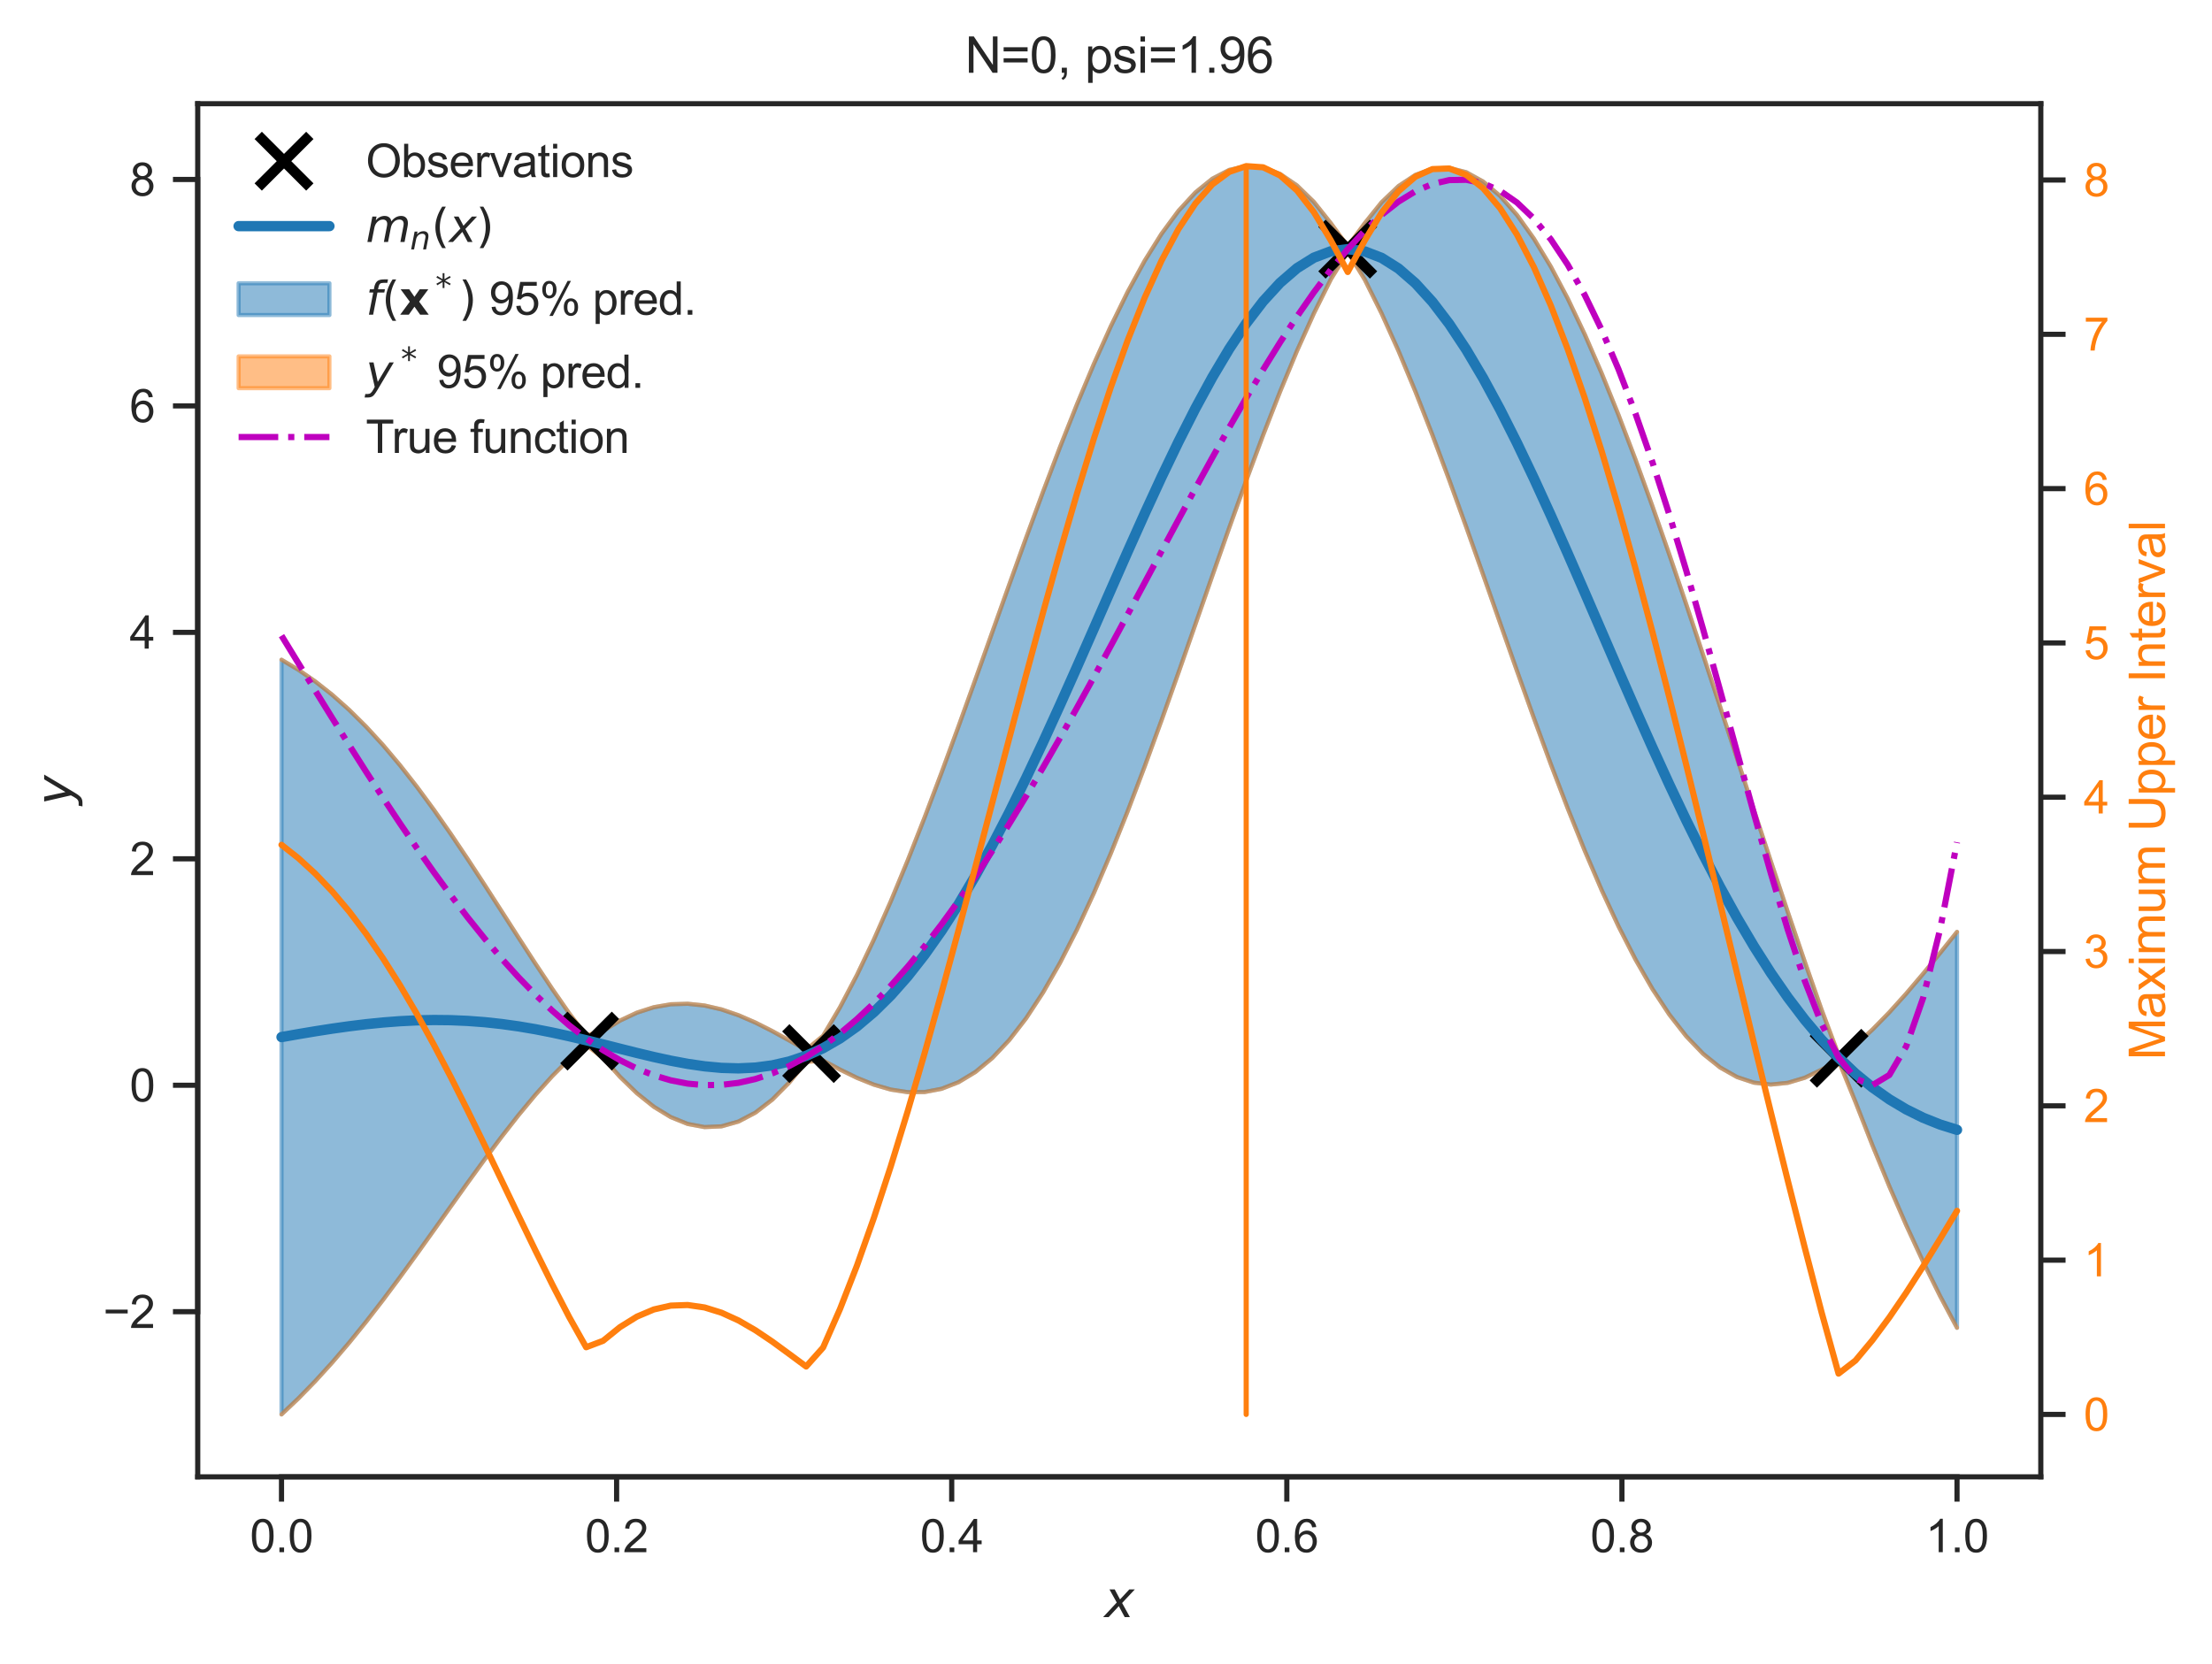 <?xml version="1.0" encoding="utf-8" standalone="no"?>
<!DOCTYPE svg PUBLIC "-//W3C//DTD SVG 1.1//EN"
  "http://www.w3.org/Graphics/SVG/1.1/DTD/svg11.dtd">
<svg xmlns:xlink="http://www.w3.org/1999/xlink" width="428.606pt" height="322.539pt" viewBox="0 0 428.606 322.539" xmlns="http://www.w3.org/2000/svg" version="1.1">
 <defs>
  <style type="text/css">*{stroke-linejoin: round; stroke-linecap: butt}</style>
 </defs>
 <g id="figure_1">
  <g id="patch_1">
   <path d="M 0 322.539 
L 428.606 322.539 
L 428.606 0 
L 0 0 
z
" style="fill: #ffffff"/>
  </g>
  <g id="axes_1">
   <g id="patch_2">
    <path d="M 38.313 286.212 
L 395.433 286.212 
L 395.433 20.1 
L 38.313 20.1 
z
" style="fill: #ffffff"/>
   </g>
   <g id="matplotlib.axis_1">
    <g id="xtick_1">
     <g id="line2d_1">
      <defs>
       <path id="ma50cc42919" d="M 0 0 
L 0 4.8 
" style="stroke: #262626"/>
      </defs>
      <g>
       <use xlink:href="#ma50cc42919" x="54.546" y="286.212" style="fill: #262626; stroke: #262626"/>
      </g>
     </g>
     <g id="text_1">
      <!-- 0.0 -->
      <g style="fill: #262626" transform="translate(48.43 300.811) scale(0.088 -0.088)">
       <defs>
        <path id="ArialMT-30" d="M 266 2259 
Q 266 3072 433 3567 
Q 600 4063 929 4331 
Q 1259 4600 1759 4600 
Q 2128 4600 2406 4451 
Q 2684 4303 2865 4023 
Q 3047 3744 3150 3342 
Q 3253 2941 3253 2259 
Q 3253 1453 3087 958 
Q 2922 463 2592 192 
Q 2263 -78 1759 -78 
Q 1097 -78 719 397 
Q 266 969 266 2259 
z
M 844 2259 
Q 844 1131 1108 757 
Q 1372 384 1759 384 
Q 2147 384 2411 759 
Q 2675 1134 2675 2259 
Q 2675 3391 2411 3762 
Q 2147 4134 1753 4134 
Q 1366 4134 1134 3806 
Q 844 3388 844 2259 
z
" transform="scale(0.016)"/>
        <path id="ArialMT-2e" d="M 581 0 
L 581 641 
L 1222 641 
L 1222 0 
L 581 0 
z
" transform="scale(0.016)"/>
       </defs>
       <use xlink:href="#ArialMT-30"/>
       <use xlink:href="#ArialMT-2e" x="55.615"/>
       <use xlink:href="#ArialMT-30" x="83.398"/>
      </g>
     </g>
    </g>
    <g id="xtick_2">
     <g id="line2d_2">
      <g>
       <use xlink:href="#ma50cc42919" x="119.477" y="286.212" style="fill: #262626; stroke: #262626"/>
      </g>
     </g>
     <g id="text_2">
      <!-- 0.2 -->
      <g style="fill: #262626" transform="translate(113.361 300.811) scale(0.088 -0.088)">
       <defs>
        <path id="ArialMT-32" d="M 3222 541 
L 3222 0 
L 194 0 
Q 188 203 259 391 
Q 375 700 629 1000 
Q 884 1300 1366 1694 
Q 2113 2306 2375 2664 
Q 2638 3022 2638 3341 
Q 2638 3675 2398 3904 
Q 2159 4134 1775 4134 
Q 1369 4134 1125 3890 
Q 881 3647 878 3216 
L 300 3275 
Q 359 3922 746 4261 
Q 1134 4600 1788 4600 
Q 2447 4600 2831 4234 
Q 3216 3869 3216 3328 
Q 3216 3053 3103 2787 
Q 2991 2522 2730 2228 
Q 2469 1934 1863 1422 
Q 1356 997 1212 845 
Q 1069 694 975 541 
L 3222 541 
z
" transform="scale(0.016)"/>
       </defs>
       <use xlink:href="#ArialMT-30"/>
       <use xlink:href="#ArialMT-2e" x="55.615"/>
       <use xlink:href="#ArialMT-32" x="83.398"/>
      </g>
     </g>
    </g>
    <g id="xtick_3">
     <g id="line2d_3">
      <g>
       <use xlink:href="#ma50cc42919" x="184.407" y="286.212" style="fill: #262626; stroke: #262626"/>
      </g>
     </g>
     <g id="text_3">
      <!-- 0.4 -->
      <g style="fill: #262626" transform="translate(178.291 300.811) scale(0.088 -0.088)">
       <defs>
        <path id="ArialMT-34" d="M 2069 0 
L 2069 1097 
L 81 1097 
L 81 1613 
L 2172 4581 
L 2631 4581 
L 2631 1613 
L 3250 1613 
L 3250 1097 
L 2631 1097 
L 2631 0 
L 2069 0 
z
M 2069 1613 
L 2069 3678 
L 634 1613 
L 2069 1613 
z
" transform="scale(0.016)"/>
       </defs>
       <use xlink:href="#ArialMT-30"/>
       <use xlink:href="#ArialMT-2e" x="55.615"/>
       <use xlink:href="#ArialMT-34" x="83.398"/>
      </g>
     </g>
    </g>
    <g id="xtick_4">
     <g id="line2d_4">
      <g>
       <use xlink:href="#ma50cc42919" x="249.338" y="286.212" style="fill: #262626; stroke: #262626"/>
      </g>
     </g>
     <g id="text_4">
      <!-- 0.6 -->
      <g style="fill: #262626" transform="translate(243.222 300.811) scale(0.088 -0.088)">
       <defs>
        <path id="ArialMT-36" d="M 3184 3459 
L 2625 3416 
Q 2550 3747 2413 3897 
Q 2184 4138 1850 4138 
Q 1581 4138 1378 3988 
Q 1113 3794 959 3422 
Q 806 3050 800 2363 
Q 1003 2672 1297 2822 
Q 1591 2972 1913 2972 
Q 2475 2972 2870 2558 
Q 3266 2144 3266 1488 
Q 3266 1056 3080 686 
Q 2894 316 2569 119 
Q 2244 -78 1831 -78 
Q 1128 -78 684 439 
Q 241 956 241 2144 
Q 241 3472 731 4075 
Q 1159 4600 1884 4600 
Q 2425 4600 2770 4297 
Q 3116 3994 3184 3459 
z
M 888 1484 
Q 888 1194 1011 928 
Q 1134 663 1356 523 
Q 1578 384 1822 384 
Q 2178 384 2434 671 
Q 2691 959 2691 1453 
Q 2691 1928 2437 2201 
Q 2184 2475 1800 2475 
Q 1419 2475 1153 2201 
Q 888 1928 888 1484 
z
" transform="scale(0.016)"/>
       </defs>
       <use xlink:href="#ArialMT-30"/>
       <use xlink:href="#ArialMT-2e" x="55.615"/>
       <use xlink:href="#ArialMT-36" x="83.398"/>
      </g>
     </g>
    </g>
    <g id="xtick_5">
     <g id="line2d_5">
      <g>
       <use xlink:href="#ma50cc42919" x="314.269" y="286.212" style="fill: #262626; stroke: #262626"/>
      </g>
     </g>
     <g id="text_5">
      <!-- 0.8 -->
      <g style="fill: #262626" transform="translate(308.153 300.811) scale(0.088 -0.088)">
       <defs>
        <path id="ArialMT-38" d="M 1131 2484 
Q 781 2613 612 2850 
Q 444 3088 444 3419 
Q 444 3919 803 4259 
Q 1163 4600 1759 4600 
Q 2359 4600 2725 4251 
Q 3091 3903 3091 3403 
Q 3091 3084 2923 2848 
Q 2756 2613 2416 2484 
Q 2838 2347 3058 2040 
Q 3278 1734 3278 1309 
Q 3278 722 2862 322 
Q 2447 -78 1769 -78 
Q 1091 -78 675 323 
Q 259 725 259 1325 
Q 259 1772 486 2073 
Q 713 2375 1131 2484 
z
M 1019 3438 
Q 1019 3113 1228 2906 
Q 1438 2700 1772 2700 
Q 2097 2700 2305 2904 
Q 2513 3109 2513 3406 
Q 2513 3716 2298 3927 
Q 2084 4138 1766 4138 
Q 1444 4138 1231 3931 
Q 1019 3725 1019 3438 
z
M 838 1322 
Q 838 1081 952 856 
Q 1066 631 1291 507 
Q 1516 384 1775 384 
Q 2178 384 2440 643 
Q 2703 903 2703 1303 
Q 2703 1709 2433 1975 
Q 2163 2241 1756 2241 
Q 1359 2241 1098 1978 
Q 838 1716 838 1322 
z
" transform="scale(0.016)"/>
       </defs>
       <use xlink:href="#ArialMT-30"/>
       <use xlink:href="#ArialMT-2e" x="55.615"/>
       <use xlink:href="#ArialMT-38" x="83.398"/>
      </g>
     </g>
    </g>
    <g id="xtick_6">
     <g id="line2d_6">
      <g>
       <use xlink:href="#ma50cc42919" x="379.2" y="286.212" style="fill: #262626; stroke: #262626"/>
      </g>
     </g>
     <g id="text_6">
      <!-- 1.0 -->
      <g style="fill: #262626" transform="translate(373.084 300.811) scale(0.088 -0.088)">
       <defs>
        <path id="ArialMT-31" d="M 2384 0 
L 1822 0 
L 1822 3584 
Q 1619 3391 1289 3197 
Q 959 3003 697 2906 
L 697 3450 
Q 1169 3672 1522 3987 
Q 1875 4303 2022 4600 
L 2384 4600 
L 2384 0 
z
" transform="scale(0.016)"/>
       </defs>
       <use xlink:href="#ArialMT-31"/>
       <use xlink:href="#ArialMT-2e" x="55.615"/>
       <use xlink:href="#ArialMT-30" x="83.398"/>
      </g>
     </g>
    </g>
    <g id="text_7">
     <!-- $x$ -->
     <g style="fill: #262626" transform="translate(213.993 313.431) scale(0.096 -0.096)">
      <defs>
       <path id="DejaVuSans-Oblique-78" d="M 3841 3500 
L 2234 1784 
L 3219 0 
L 2559 0 
L 1819 1388 
L 531 0 
L -166 0 
L 1556 1844 
L 641 3500 
L 1300 3500 
L 1972 2234 
L 3144 3500 
L 3841 3500 
z
" transform="scale(0.016)"/>
      </defs>
      <use xlink:href="#DejaVuSans-Oblique-78" transform="translate(0 0.312)"/>
     </g>
    </g>
   </g>
   <g id="matplotlib.axis_2">
    <g id="ytick_1">
     <g id="line2d_7">
      <defs>
       <path id="mbbfdb22095" d="M 0 0 
L -4.8 0 
" style="stroke: #262626"/>
      </defs>
      <g>
       <use xlink:href="#mbbfdb22095" x="38.313" y="254.206" style="fill: #262626; stroke: #262626"/>
      </g>
     </g>
     <g id="text_8">
      <!-- −2 -->
      <g style="fill: #262626" transform="translate(19.98 257.355) scale(0.088 -0.088)">
       <defs>
        <path id="ArialMT-2212" d="M 3381 1997 
L 356 1997 
L 356 2522 
L 3381 2522 
L 3381 1997 
z
" transform="scale(0.016)"/>
       </defs>
       <use xlink:href="#ArialMT-2212"/>
       <use xlink:href="#ArialMT-32" x="58.398"/>
      </g>
     </g>
    </g>
    <g id="ytick_2">
     <g id="line2d_8">
      <g>
       <use xlink:href="#mbbfdb22095" x="38.313" y="210.321" style="fill: #262626; stroke: #262626"/>
      </g>
     </g>
     <g id="text_9">
      <!-- 0 -->
      <g style="fill: #262626" transform="translate(25.119 213.47) scale(0.088 -0.088)">
       <use xlink:href="#ArialMT-30"/>
      </g>
     </g>
    </g>
    <g id="ytick_3">
     <g id="line2d_9">
      <g>
       <use xlink:href="#mbbfdb22095" x="38.313" y="166.436" style="fill: #262626; stroke: #262626"/>
      </g>
     </g>
     <g id="text_10">
      <!-- 2 -->
      <g style="fill: #262626" transform="translate(25.119 169.585) scale(0.088 -0.088)">
       <use xlink:href="#ArialMT-32"/>
      </g>
     </g>
    </g>
    <g id="ytick_4">
     <g id="line2d_10">
      <g>
       <use xlink:href="#mbbfdb22095" x="38.313" y="122.551" style="fill: #262626; stroke: #262626"/>
      </g>
     </g>
     <g id="text_11">
      <!-- 4 -->
      <g style="fill: #262626" transform="translate(25.119 125.701) scale(0.088 -0.088)">
       <use xlink:href="#ArialMT-34"/>
      </g>
     </g>
    </g>
    <g id="ytick_5">
     <g id="line2d_11">
      <g>
       <use xlink:href="#mbbfdb22095" x="38.313" y="78.666" style="fill: #262626; stroke: #262626"/>
      </g>
     </g>
     <g id="text_12">
      <!-- 6 -->
      <g style="fill: #262626" transform="translate(25.119 81.816) scale(0.088 -0.088)">
       <use xlink:href="#ArialMT-36"/>
      </g>
     </g>
    </g>
    <g id="ytick_6">
     <g id="line2d_12">
      <g>
       <use xlink:href="#mbbfdb22095" x="38.313" y="34.782" style="fill: #262626; stroke: #262626"/>
      </g>
     </g>
     <g id="text_13">
      <!-- 8 -->
      <g style="fill: #262626" transform="translate(25.119 37.931) scale(0.088 -0.088)">
       <use xlink:href="#ArialMT-38"/>
      </g>
     </g>
    </g>
    <g id="text_14">
     <!-- $y$ -->
     <g style="fill: #262626" transform="translate(13.963 156.036) rotate(-90) scale(0.096 -0.096)">
      <defs>
       <path id="DejaVuSans-Oblique-79" d="M 1588 -325 
Q 1188 -997 936 -1164 
Q 684 -1331 294 -1331 
L -159 -1331 
L -63 -850 
L 269 -850 
Q 509 -850 678 -719 
Q 847 -588 1056 -206 
L 1234 128 
L 459 3500 
L 1069 3500 
L 1650 819 
L 3256 3500 
L 3859 3500 
L 1588 -325 
z
" transform="scale(0.016)"/>
      </defs>
      <use xlink:href="#DejaVuSans-Oblique-79" transform="translate(0 0.312)"/>
     </g>
    </g>
   </g>
   <g id="PolyCollection_1">
    <defs>
     <path id="m75653989cf" d="M 54.546 -194.681 
L 54.546 -48.425 
L 57.825 -51.533 
L 61.104 -54.894 
L 64.384 -58.501 
L 67.663 -62.339 
L 70.942 -66.389 
L 74.222 -70.626 
L 77.501 -75.018 
L 80.78 -79.529 
L 84.06 -84.115 
L 87.339 -88.73 
L 90.618 -93.322 
L 93.898 -97.837 
L 97.177 -102.218 
L 100.456 -106.409 
L 103.736 -110.355 
L 107.015 -114 
L 110.294 -117.291 
L 113.574 -120.097 
L 116.853 -117.52 
L 120.132 -113.856 
L 123.412 -110.673 
L 126.691 -108.049 
L 129.97 -106.046 
L 133.25 -104.718 
L 136.529 -104.11 
L 139.808 -104.257 
L 143.088 -105.185 
L 146.367 -106.91 
L 149.646 -109.435 
L 152.926 -112.75 
L 156.205 -116.789 
L 159.484 -117.03 
L 162.764 -115.259 
L 166.043 -113.659 
L 169.322 -112.336 
L 172.602 -111.381 
L 175.881 -110.878 
L 179.16 -110.904 
L 182.44 -111.526 
L 185.719 -112.804 
L 188.998 -114.784 
L 192.278 -117.5 
L 195.557 -120.973 
L 198.837 -125.212 
L 202.116 -130.208 
L 205.395 -135.941 
L 208.675 -142.376 
L 211.954 -149.464 
L 215.233 -157.145 
L 218.513 -165.345 
L 221.792 -173.982 
L 225.071 -182.964 
L 228.351 -192.19 
L 231.63 -201.557 
L 234.909 -210.954 
L 238.189 -220.27 
L 241.468 -229.393 
L 244.747 -238.214 
L 248.027 -246.625 
L 251.306 -254.523 
L 254.585 -261.813 
L 257.865 -268.404 
L 261.144 -273.809 
L 264.423 -268.39 
L 267.703 -261.798 
L 270.982 -254.519 
L 274.261 -246.644 
L 277.541 -238.267 
L 280.82 -229.49 
L 284.099 -220.418 
L 287.379 -211.159 
L 290.658 -201.824 
L 293.937 -192.521 
L 297.217 -183.357 
L 300.496 -174.435 
L 303.775 -165.853 
L 307.055 -157.701 
L 310.334 -150.062 
L 313.613 -143.008 
L 316.893 -136.601 
L 320.172 -130.894 
L 323.451 -125.925 
L 326.731 -121.722 
L 330.01 -118.302 
L 333.289 -115.668 
L 336.569 -113.812 
L 339.848 -112.717 
L 343.127 -112.354 
L 346.407 -112.686 
L 349.686 -113.666 
L 352.965 -115.239 
L 356.245 -117.079 
L 359.524 -108.971 
L 362.803 -100.602 
L 366.083 -92.631 
L 369.362 -85.086 
L 372.641 -77.992 
L 375.921 -71.363 
L 379.2 -65.211 
L 379.2 -141.94 
L 379.2 -141.94 
L 375.921 -137.844 
L 372.641 -133.84 
L 369.362 -129.987 
L 366.083 -126.349 
L 362.803 -122.994 
L 359.524 -119.991 
L 356.245 -118.032 
L 352.965 -126.833 
L 349.686 -136.197 
L 346.407 -145.81 
L 343.127 -155.615 
L 339.848 -165.557 
L 336.569 -175.575 
L 333.289 -185.605 
L 330.01 -195.58 
L 326.731 -205.43 
L 323.451 -215.083 
L 320.172 -224.464 
L 316.893 -233.498 
L 313.613 -242.111 
L 310.334 -250.226 
L 307.055 -257.771 
L 303.775 -264.673 
L 300.496 -270.865 
L 297.217 -276.284 
L 293.937 -280.871 
L 290.658 -284.574 
L 287.379 -287.351 
L 284.099 -289.167 
L 280.82 -289.995 
L 277.541 -289.824 
L 274.261 -288.648 
L 270.982 -286.477 
L 267.703 -283.332 
L 264.423 -279.252 
L 261.144 -274.687 
L 257.865 -279.279 
L 254.585 -283.399 
L 251.306 -286.595 
L 248.027 -288.83 
L 244.747 -290.081 
L 241.468 -290.34 
L 238.189 -289.61 
L 234.909 -287.904 
L 231.63 -285.249 
L 228.351 -281.681 
L 225.071 -277.245 
L 221.792 -271.994 
L 218.513 -265.991 
L 215.233 -259.304 
L 211.954 -252.006 
L 208.675 -244.178 
L 205.395 -235.901 
L 202.116 -227.261 
L 198.837 -218.347 
L 195.557 -209.249 
L 192.278 -200.056 
L 188.998 -190.859 
L 185.719 -181.747 
L 182.44 -172.809 
L 179.16 -164.129 
L 175.881 -155.789 
L 172.602 -147.869 
L 169.322 -140.441 
L 166.043 -133.574 
L 162.764 -127.33 
L 159.484 -121.779 
L 156.205 -119.056 
L 152.926 -120.894 
L 149.646 -122.708 
L 146.367 -124.367 
L 143.088 -125.79 
L 139.808 -126.909 
L 136.529 -127.665 
L 133.25 -128.011 
L 129.97 -127.91 
L 126.691 -127.338 
L 123.412 -126.282 
L 120.132 -124.742 
L 116.853 -122.739 
L 113.574 -121.79 
L 110.294 -126.146 
L 107.015 -130.87 
L 103.736 -135.798 
L 100.456 -140.852 
L 97.177 -145.957 
L 93.898 -151.047 
L 90.618 -156.056 
L 87.339 -160.927 
L 84.06 -165.61 
L 80.78 -170.062 
L 77.501 -174.247 
L 74.222 -178.137 
L 70.942 -181.712 
L 67.663 -184.961 
L 64.384 -187.878 
L 61.104 -190.464 
L 57.825 -192.728 
L 54.546 -194.681 
z
" style="stroke: #1f77b4; stroke-opacity: 0.5; stroke-width: 0.8"/>
    </defs>
    <g clip-path="url(#pb094666c4f)">
     <use xlink:href="#m75653989cf" x="0" y="322.539" style="fill: #1f77b4; fill-opacity: 0.5; stroke: #1f77b4; stroke-opacity: 0.5; stroke-width: 0.8"/>
    </g>
   </g>
   <g id="PolyCollection_2">
    <defs>
     <path id="mec04762087" d="M 54.546 -48.425 
L 54.546 -48.423 
L 57.825 -51.532 
L 61.104 -54.893 
L 64.384 -58.499 
L 67.663 -62.337 
L 70.942 -66.387 
L 74.222 -70.624 
L 77.501 -75.016 
L 80.78 -79.527 
L 84.06 -84.113 
L 87.339 -88.727 
L 90.618 -93.319 
L 93.898 -97.833 
L 97.177 -102.214 
L 100.456 -106.404 
L 103.736 -110.347 
L 107.015 -113.988 
L 110.294 -117.269 
L 113.574 -119.99 
L 116.853 -117.483 
L 120.132 -113.838 
L 123.412 -110.661 
L 126.691 -108.039 
L 129.97 -106.037 
L 133.25 -104.71 
L 136.529 -104.102 
L 139.808 -104.249 
L 143.088 -105.176 
L 146.367 -106.899 
L 149.646 -109.42 
L 152.926 -112.726 
L 156.205 -116.707 
L 159.484 -116.99 
L 162.764 -115.243 
L 166.043 -113.649 
L 169.322 -112.329 
L 172.602 -111.376 
L 175.881 -110.874 
L 179.16 -110.9 
L 182.44 -111.523 
L 185.719 -112.801 
L 188.998 -114.781 
L 192.278 -117.497 
L 195.557 -120.971 
L 198.837 -125.21 
L 202.116 -130.206 
L 205.395 -135.939 
L 208.675 -142.374 
L 211.954 -149.463 
L 215.233 -157.143 
L 218.513 -165.344 
L 221.792 -173.98 
L 225.071 -182.962 
L 228.351 -192.188 
L 231.63 -201.554 
L 234.909 -210.951 
L 238.189 -220.267 
L 241.468 -229.39 
L 244.747 -238.21 
L 248.027 -246.62 
L 251.306 -254.517 
L 254.585 -261.805 
L 257.865 -268.386 
L 261.144 -273.627 
L 264.423 -268.372 
L 267.703 -261.789 
L 270.982 -254.513 
L 274.261 -246.639 
L 277.541 -238.263 
L 280.82 -229.486 
L 284.099 -220.415 
L 287.379 -211.157 
L 290.658 -201.821 
L 293.937 -192.519 
L 297.217 -183.355 
L 300.496 -174.433 
L 303.775 -165.851 
L 307.055 -157.7 
L 310.334 -150.06 
L 313.613 -143.006 
L 316.893 -136.599 
L 320.172 -130.892 
L 323.451 -125.923 
L 326.731 -121.72 
L 330.01 -118.3 
L 333.289 -115.665 
L 336.569 -113.809 
L 339.848 -112.714 
L 343.127 -112.35 
L 346.407 -112.68 
L 349.686 -113.657 
L 352.965 -115.222 
L 356.245 -116.908 
L 359.524 -108.954 
L 362.803 -100.594 
L 366.083 -92.625 
L 369.362 -85.082 
L 372.641 -77.988 
L 375.921 -71.36 
L 379.2 -65.208 
L 379.2 -65.211 
L 379.2 -65.211 
L 375.921 -71.363 
L 372.641 -77.992 
L 369.362 -85.086 
L 366.083 -92.631 
L 362.803 -100.602 
L 359.524 -108.971 
L 356.245 -117.079 
L 352.965 -115.239 
L 349.686 -113.666 
L 346.407 -112.686 
L 343.127 -112.354 
L 339.848 -112.717 
L 336.569 -113.812 
L 333.289 -115.668 
L 330.01 -118.302 
L 326.731 -121.722 
L 323.451 -125.925 
L 320.172 -130.894 
L 316.893 -136.601 
L 313.613 -143.008 
L 310.334 -150.062 
L 307.055 -157.701 
L 303.775 -165.853 
L 300.496 -174.435 
L 297.217 -183.357 
L 293.937 -192.521 
L 290.658 -201.824 
L 287.379 -211.159 
L 284.099 -220.418 
L 280.82 -229.49 
L 277.541 -238.267 
L 274.261 -246.644 
L 270.982 -254.519 
L 267.703 -261.798 
L 264.423 -268.39 
L 261.144 -273.809 
L 257.865 -268.404 
L 254.585 -261.813 
L 251.306 -254.523 
L 248.027 -246.625 
L 244.747 -238.214 
L 241.468 -229.393 
L 238.189 -220.27 
L 234.909 -210.954 
L 231.63 -201.557 
L 228.351 -192.19 
L 225.071 -182.964 
L 221.792 -173.982 
L 218.513 -165.345 
L 215.233 -157.145 
L 211.954 -149.464 
L 208.675 -142.376 
L 205.395 -135.941 
L 202.116 -130.208 
L 198.837 -125.212 
L 195.557 -120.973 
L 192.278 -117.5 
L 188.998 -114.784 
L 185.719 -112.804 
L 182.44 -111.526 
L 179.16 -110.904 
L 175.881 -110.878 
L 172.602 -111.381 
L 169.322 -112.336 
L 166.043 -113.659 
L 162.764 -115.259 
L 159.484 -117.03 
L 156.205 -116.789 
L 152.926 -112.75 
L 149.646 -109.435 
L 146.367 -106.91 
L 143.088 -105.185 
L 139.808 -104.257 
L 136.529 -104.11 
L 133.25 -104.718 
L 129.97 -106.046 
L 126.691 -108.049 
L 123.412 -110.673 
L 120.132 -113.856 
L 116.853 -117.52 
L 113.574 -120.097 
L 110.294 -117.291 
L 107.015 -114 
L 103.736 -110.355 
L 100.456 -106.409 
L 97.177 -102.218 
L 93.898 -97.837 
L 90.618 -93.322 
L 87.339 -88.73 
L 84.06 -84.115 
L 80.78 -79.529 
L 77.501 -75.018 
L 74.222 -70.626 
L 70.942 -66.389 
L 67.663 -62.339 
L 64.384 -58.501 
L 61.104 -54.894 
L 57.825 -51.533 
L 54.546 -48.425 
z
" style="stroke: #ff7f0e; stroke-opacity: 0.5; stroke-width: 0.8"/>
    </defs>
    <g clip-path="url(#pb094666c4f)">
     <use xlink:href="#mec04762087" x="0" y="322.539" style="fill: #ff7f0e; fill-opacity: 0.5; stroke: #ff7f0e; stroke-opacity: 0.5; stroke-width: 0.8"/>
    </g>
   </g>
   <g id="PolyCollection_3">
    <defs>
     <path id="m64463c7898" d="M 54.546 -194.682 
L 54.546 -194.681 
L 57.825 -192.728 
L 61.104 -190.464 
L 64.384 -187.878 
L 67.663 -184.961 
L 70.942 -181.712 
L 74.222 -178.137 
L 77.501 -174.247 
L 80.78 -170.062 
L 84.06 -165.61 
L 87.339 -160.927 
L 90.618 -156.056 
L 93.898 -151.047 
L 97.177 -145.957 
L 100.456 -140.852 
L 103.736 -135.798 
L 107.015 -130.87 
L 110.294 -126.146 
L 113.574 -121.79 
L 116.853 -122.739 
L 120.132 -124.742 
L 123.412 -126.282 
L 126.691 -127.338 
L 129.97 -127.91 
L 133.25 -128.011 
L 136.529 -127.665 
L 139.808 -126.909 
L 143.088 -125.79 
L 146.367 -124.367 
L 149.646 -122.708 
L 152.926 -120.894 
L 156.205 -119.056 
L 159.484 -121.779 
L 162.764 -127.33 
L 166.043 -133.574 
L 169.322 -140.441 
L 172.602 -147.869 
L 175.881 -155.789 
L 179.16 -164.129 
L 182.44 -172.809 
L 185.719 -181.747 
L 188.998 -190.859 
L 192.278 -200.056 
L 195.557 -209.249 
L 198.837 -218.347 
L 202.116 -227.261 
L 205.395 -235.901 
L 208.675 -244.178 
L 211.954 -252.006 
L 215.233 -259.304 
L 218.513 -265.991 
L 221.792 -271.994 
L 225.071 -277.245 
L 228.351 -281.681 
L 231.63 -285.249 
L 234.909 -287.904 
L 238.189 -289.61 
L 241.468 -290.34 
L 244.747 -290.081 
L 248.027 -288.83 
L 251.306 -286.595 
L 254.585 -283.399 
L 257.865 -279.279 
L 261.144 -274.687 
L 264.423 -279.252 
L 267.703 -283.332 
L 270.982 -286.477 
L 274.261 -288.648 
L 277.541 -289.824 
L 280.82 -289.995 
L 284.099 -289.167 
L 287.379 -287.351 
L 290.658 -284.574 
L 293.937 -280.871 
L 297.217 -276.284 
L 300.496 -270.865 
L 303.775 -264.673 
L 307.055 -257.771 
L 310.334 -250.226 
L 313.613 -242.111 
L 316.893 -233.498 
L 320.172 -224.464 
L 323.451 -215.083 
L 326.731 -205.43 
L 330.01 -195.58 
L 333.289 -185.605 
L 336.569 -175.575 
L 339.848 -165.557 
L 343.127 -155.615 
L 346.407 -145.81 
L 349.686 -136.197 
L 352.965 -126.833 
L 356.245 -118.032 
L 359.524 -119.991 
L 362.803 -122.994 
L 366.083 -126.349 
L 369.362 -129.987 
L 372.641 -133.84 
L 375.921 -137.844 
L 379.2 -141.94 
L 379.2 -141.942 
L 379.2 -141.942 
L 375.921 -137.847 
L 372.641 -133.843 
L 369.362 -129.991 
L 366.083 -126.355 
L 362.803 -123.003 
L 359.524 -120.008 
L 356.245 -118.203 
L 352.965 -126.849 
L 349.686 -136.205 
L 346.407 -145.815 
L 343.127 -155.619 
L 339.848 -165.561 
L 336.569 -175.578 
L 333.289 -185.608 
L 330.01 -195.583 
L 326.731 -205.433 
L 323.451 -215.085 
L 320.172 -224.466 
L 316.893 -233.5 
L 313.613 -242.113 
L 310.334 -250.228 
L 307.055 -257.773 
L 303.775 -264.675 
L 300.496 -270.867 
L 297.217 -276.286 
L 293.937 -280.873 
L 290.658 -284.576 
L 287.379 -287.354 
L 284.099 -289.169 
L 280.82 -289.999 
L 277.541 -289.827 
L 274.261 -288.652 
L 270.982 -286.483 
L 267.703 -283.341 
L 264.423 -279.27 
L 261.144 -274.869 
L 257.865 -279.296 
L 254.585 -283.408 
L 251.306 -286.601 
L 248.027 -288.834 
L 244.747 -290.085 
L 241.468 -290.343 
L 238.189 -289.613 
L 234.909 -287.907 
L 231.63 -285.252 
L 228.351 -281.683 
L 225.071 -277.247 
L 221.792 -271.996 
L 218.513 -265.993 
L 215.233 -259.306 
L 211.954 -252.008 
L 208.675 -244.18 
L 205.395 -235.902 
L 202.116 -227.263 
L 198.837 -218.349 
L 195.557 -209.251 
L 192.278 -200.058 
L 188.998 -190.861 
L 185.719 -181.75 
L 182.44 -172.812 
L 179.16 -164.132 
L 175.881 -155.794 
L 172.602 -147.875 
L 169.322 -140.448 
L 166.043 -133.584 
L 162.764 -127.346 
L 159.484 -121.819 
L 156.205 -119.138 
L 152.926 -120.917 
L 149.646 -122.723 
L 146.367 -124.378 
L 143.088 -125.799 
L 139.808 -126.917 
L 136.529 -127.673 
L 133.25 -128.019 
L 129.97 -127.919 
L 126.691 -127.348 
L 123.412 -126.294 
L 120.132 -124.76 
L 116.853 -122.776 
L 113.574 -121.897 
L 110.294 -126.168 
L 107.015 -130.881 
L 103.736 -135.805 
L 100.456 -140.857 
L 97.177 -145.962 
L 93.898 -151.05 
L 90.618 -156.059 
L 87.339 -160.93 
L 84.06 -165.613 
L 80.78 -170.064 
L 77.501 -174.249 
L 74.222 -178.138 
L 70.942 -181.714 
L 67.663 -184.963 
L 64.384 -187.879 
L 61.104 -190.466 
L 57.825 -192.729 
L 54.546 -194.682 
z
" style="stroke: #ff7f0e; stroke-opacity: 0.5; stroke-width: 0.8"/>
    </defs>
    <g clip-path="url(#pb094666c4f)">
     <use xlink:href="#m64463c7898" x="0" y="322.539" style="fill: #ff7f0e; fill-opacity: 0.5; stroke: #ff7f0e; stroke-opacity: 0.5; stroke-width: 0.8"/>
    </g>
   </g>
   <g id="line2d_13">
    <defs>
     <path id="mf2c046888a" d="M -5 5 
L 5 -5 
M -5 -5 
L 5 5 
" style="stroke: #000000; stroke-width: 2"/>
    </defs>
    <g clip-path="url(#pb094666c4f)">
     <use xlink:href="#mf2c046888a" x="356.35" y="205.089" style="stroke: #000000; stroke-width: 2"/>
     <use xlink:href="#mf2c046888a" x="157.258" y="204.185" style="stroke: #000000; stroke-width: 2"/>
     <use xlink:href="#mf2c046888a" x="114.256" y="201.762" style="stroke: #000000; stroke-width: 2"/>
     <use xlink:href="#mf2c046888a" x="261.144" y="48.287" style="stroke: #000000; stroke-width: 2"/>
    </g>
   </g>
   <g id="line2d_14">
    <path d="M 54.546 200.987 
L 57.825 200.409 
L 61.104 199.86 
L 64.384 199.35 
L 67.663 198.89 
L 70.942 198.489 
L 74.222 198.158 
L 77.501 197.907 
L 80.78 197.744 
L 84.06 197.677 
L 87.339 197.711 
L 90.618 197.851 
L 93.898 198.098 
L 97.177 198.452 
L 100.456 198.909 
L 103.736 199.463 
L 107.015 200.105 
L 110.294 200.821 
L 113.574 201.596 
L 116.853 202.41 
L 120.132 203.24 
L 123.412 204.062 
L 126.691 204.846 
L 129.97 205.561 
L 133.25 206.175 
L 136.529 206.652 
L 139.808 206.957 
L 143.088 207.052 
L 146.367 206.901 
L 149.646 206.468 
L 152.926 205.718 
L 156.205 204.617 
L 159.484 203.135 
L 162.764 201.245 
L 166.043 198.923 
L 169.322 196.151 
L 172.602 192.914 
L 175.881 189.205 
L 179.16 185.023 
L 182.44 180.372 
L 185.719 175.264 
L 188.998 169.718 
L 192.278 163.762 
L 195.557 157.428 
L 198.837 150.76 
L 202.116 143.805 
L 205.395 136.619 
L 208.675 129.263 
L 211.954 121.804 
L 215.233 114.315 
L 218.513 106.871 
L 221.792 99.551 
L 225.071 92.435 
L 228.351 85.604 
L 231.63 79.136 
L 234.909 73.11 
L 238.189 67.6 
L 241.468 62.673 
L 244.747 58.392 
L 248.027 54.812 
L 251.306 51.98 
L 254.585 49.933 
L 257.865 48.698 
L 261.144 48.291 
L 264.423 48.719 
L 267.703 49.974 
L 270.982 52.041 
L 274.261 54.894 
L 277.541 58.494 
L 280.82 62.797 
L 284.099 67.747 
L 287.379 73.284 
L 290.658 79.34 
L 293.937 85.844 
L 297.217 92.719 
L 300.496 99.889 
L 303.775 107.276 
L 307.055 114.803 
L 310.334 122.395 
L 313.613 129.98 
L 316.893 137.489 
L 320.172 144.86 
L 323.451 152.036 
L 326.731 158.963 
L 330.01 165.598 
L 333.289 171.903 
L 336.569 177.846 
L 339.848 183.402 
L 343.127 188.555 
L 346.407 193.292 
L 349.686 197.608 
L 352.965 201.504 
L 356.245 204.984 
L 359.524 208.058 
L 362.803 210.741 
L 366.083 213.049 
L 369.362 215.003 
L 372.641 216.624 
L 375.921 217.936 
L 379.2 218.964 
" clip-path="url(#pb094666c4f)" style="fill: none; stroke: #1f77b4; stroke-width: 2; stroke-linecap: round"/>
   </g>
   <g id="line2d_15">
    <path d="M 54.546 123.191 
L 57.825 128.546 
L 61.104 133.881 
L 64.384 139.176 
L 67.663 144.412 
L 70.942 149.569 
L 74.222 154.628 
L 77.501 159.569 
L 80.78 164.375 
L 84.06 169.027 
L 87.339 173.508 
L 90.618 177.8 
L 93.898 181.887 
L 97.177 185.752 
L 100.456 189.382 
L 103.736 192.762 
L 107.015 195.877 
L 110.294 198.717 
L 113.574 201.268 
L 116.853 203.521 
L 120.132 205.466 
L 123.412 207.093 
L 126.691 208.396 
L 129.97 209.368 
L 133.25 210.004 
L 136.529 210.299 
L 139.808 210.25 
L 143.088 209.855 
L 146.367 209.114 
L 149.646 208.028 
L 152.926 206.597 
L 156.205 204.825 
L 159.484 202.717 
L 162.764 200.276 
L 166.043 197.51 
L 169.322 194.428 
L 172.602 191.037 
L 175.881 187.347 
L 179.16 183.372 
L 182.44 179.122 
L 185.719 174.611 
L 188.998 169.856 
L 192.278 164.871 
L 195.557 159.675 
L 198.837 154.285 
L 202.116 148.721 
L 205.395 143.004 
L 208.675 137.157 
L 211.954 131.201 
L 215.233 125.161 
L 218.513 119.064 
L 221.792 112.935 
L 225.071 106.802 
L 228.351 100.694 
L 231.63 94.642 
L 234.909 88.677 
L 238.189 82.832 
L 241.468 77.14 
L 244.747 71.638 
L 248.027 66.361 
L 251.306 61.348 
L 254.585 56.638 
L 257.865 52.27 
L 261.144 48.287 
L 264.423 44.731 
L 267.703 41.646 
L 270.982 39.076 
L 274.261 37.065 
L 277.541 35.66 
L 280.82 34.904 
L 284.099 34.844 
L 287.379 35.521 
L 290.658 36.979 
L 293.937 39.254 
L 297.217 42.384 
L 300.496 46.395 
L 303.775 51.313 
L 307.055 57.151 
L 310.334 63.911 
L 313.613 71.585 
L 316.893 80.146 
L 320.172 89.548 
L 323.451 99.723 
L 326.731 110.574 
L 330.01 121.976 
L 333.289 133.767 
L 336.569 145.747 
L 339.848 157.673 
L 343.127 169.259 
L 346.407 180.172 
L 349.686 190.035 
L 352.965 198.433 
L 356.245 204.918 
L 359.524 209.029 
L 362.803 210.309 
L 366.083 208.336 
L 369.362 202.765 
L 372.641 193.374 
L 375.921 180.122 
L 379.2 163.217 
" clip-path="url(#pb094666c4f)" style="fill: none; stroke-dasharray: 7.68,1.92,1.2,1.92; stroke-dashoffset: 0; stroke: #bf00bf; stroke-width: 1.2"/>
   </g>
   <g id="patch_3">
    <path d="M 38.313 254.206 
L 38.313 34.782 
" style="fill: none; stroke: #262626; stroke-linejoin: miter; stroke-linecap: square"/>
   </g>
   <g id="patch_4">
    <path d="M 54.546 286.212 
L 379.2 286.212 
" style="fill: none; stroke: #262626; stroke-linejoin: miter; stroke-linecap: square"/>
   </g>
   <g id="text_15">
    <!-- N=0, psi=1.96 -->
    <g style="fill: #262626" transform="translate(186.986 14.1) scale(0.096 -0.096)">
     <defs>
      <path id="ArialMT-4e" d="M 488 0 
L 488 4581 
L 1109 4581 
L 3516 984 
L 3516 4581 
L 4097 4581 
L 4097 0 
L 3475 0 
L 1069 3600 
L 1069 0 
L 488 0 
z
" transform="scale(0.016)"/>
      <path id="ArialMT-3d" d="M 3381 2694 
L 356 2694 
L 356 3219 
L 3381 3219 
L 3381 2694 
z
M 3381 1303 
L 356 1303 
L 356 1828 
L 3381 1828 
L 3381 1303 
z
" transform="scale(0.016)"/>
      <path id="ArialMT-2c" d="M 569 0 
L 569 641 
L 1209 641 
L 1209 0 
Q 1209 -353 1084 -570 
Q 959 -788 688 -906 
L 531 -666 
Q 709 -588 793 -436 
Q 878 -284 888 0 
L 569 0 
z
" transform="scale(0.016)"/>
      <path id="ArialMT-20" transform="scale(0.016)"/>
      <path id="ArialMT-70" d="M 422 -1272 
L 422 3319 
L 934 3319 
L 934 2888 
Q 1116 3141 1344 3267 
Q 1572 3394 1897 3394 
Q 2322 3394 2647 3175 
Q 2972 2956 3137 2557 
Q 3303 2159 3303 1684 
Q 3303 1175 3120 767 
Q 2938 359 2589 142 
Q 2241 -75 1856 -75 
Q 1575 -75 1351 44 
Q 1128 163 984 344 
L 984 -1272 
L 422 -1272 
z
M 931 1641 
Q 931 1000 1190 694 
Q 1450 388 1819 388 
Q 2194 388 2461 705 
Q 2728 1022 2728 1688 
Q 2728 2322 2467 2637 
Q 2206 2953 1844 2953 
Q 1484 2953 1207 2617 
Q 931 2281 931 1641 
z
" transform="scale(0.016)"/>
      <path id="ArialMT-73" d="M 197 991 
L 753 1078 
Q 800 744 1014 566 
Q 1228 388 1613 388 
Q 2000 388 2187 545 
Q 2375 703 2375 916 
Q 2375 1106 2209 1216 
Q 2094 1291 1634 1406 
Q 1016 1563 777 1677 
Q 538 1791 414 1992 
Q 291 2194 291 2438 
Q 291 2659 392 2848 
Q 494 3038 669 3163 
Q 800 3259 1026 3326 
Q 1253 3394 1513 3394 
Q 1903 3394 2198 3281 
Q 2494 3169 2634 2976 
Q 2775 2784 2828 2463 
L 2278 2388 
Q 2241 2644 2061 2787 
Q 1881 2931 1553 2931 
Q 1166 2931 1000 2803 
Q 834 2675 834 2503 
Q 834 2394 903 2306 
Q 972 2216 1119 2156 
Q 1203 2125 1616 2013 
Q 2213 1853 2448 1751 
Q 2684 1650 2818 1456 
Q 2953 1263 2953 975 
Q 2953 694 2789 445 
Q 2625 197 2315 61 
Q 2006 -75 1616 -75 
Q 969 -75 630 194 
Q 291 463 197 991 
z
" transform="scale(0.016)"/>
      <path id="ArialMT-69" d="M 425 3934 
L 425 4581 
L 988 4581 
L 988 3934 
L 425 3934 
z
M 425 0 
L 425 3319 
L 988 3319 
L 988 0 
L 425 0 
z
" transform="scale(0.016)"/>
      <path id="ArialMT-39" d="M 350 1059 
L 891 1109 
Q 959 728 1153 556 
Q 1347 384 1650 384 
Q 1909 384 2104 503 
Q 2300 622 2425 820 
Q 2550 1019 2634 1356 
Q 2719 1694 2719 2044 
Q 2719 2081 2716 2156 
Q 2547 1888 2255 1720 
Q 1963 1553 1622 1553 
Q 1053 1553 659 1965 
Q 266 2378 266 3053 
Q 266 3750 677 4175 
Q 1088 4600 1706 4600 
Q 2153 4600 2523 4359 
Q 2894 4119 3086 3673 
Q 3278 3228 3278 2384 
Q 3278 1506 3087 986 
Q 2897 466 2520 194 
Q 2144 -78 1638 -78 
Q 1100 -78 759 220 
Q 419 519 350 1059 
z
M 2653 3081 
Q 2653 3566 2395 3850 
Q 2138 4134 1775 4134 
Q 1400 4134 1122 3828 
Q 844 3522 844 3034 
Q 844 2597 1108 2323 
Q 1372 2050 1759 2050 
Q 2150 2050 2401 2323 
Q 2653 2597 2653 3081 
z
" transform="scale(0.016)"/>
     </defs>
     <use xlink:href="#ArialMT-4e"/>
     <use xlink:href="#ArialMT-3d" x="72.217"/>
     <use xlink:href="#ArialMT-30" x="130.615"/>
     <use xlink:href="#ArialMT-2c" x="186.23"/>
     <use xlink:href="#ArialMT-20" x="214.014"/>
     <use xlink:href="#ArialMT-70" x="241.797"/>
     <use xlink:href="#ArialMT-73" x="297.412"/>
     <use xlink:href="#ArialMT-69" x="347.412"/>
     <use xlink:href="#ArialMT-3d" x="369.629"/>
     <use xlink:href="#ArialMT-31" x="428.027"/>
     <use xlink:href="#ArialMT-2e" x="483.643"/>
     <use xlink:href="#ArialMT-39" x="511.426"/>
     <use xlink:href="#ArialMT-36" x="567.041"/>
    </g>
   </g>
   <g id="legend_1">
    <g id="line2d_16">
     <g>
      <use xlink:href="#mf2c046888a" x="55.033" y="31.239" style="stroke: #000000; stroke-width: 2"/>
     </g>
    </g>
    <g id="text_16">
     <!-- Observations -->
     <g style="fill: #262626" transform="translate(70.873 34.319) scale(0.088 -0.088)">
      <defs>
       <path id="ArialMT-4f" d="M 309 2231 
Q 309 3372 921 4017 
Q 1534 4663 2503 4663 
Q 3138 4663 3647 4359 
Q 4156 4056 4423 3514 
Q 4691 2972 4691 2284 
Q 4691 1588 4409 1038 
Q 4128 488 3612 205 
Q 3097 -78 2500 -78 
Q 1853 -78 1343 234 
Q 834 547 571 1087 
Q 309 1628 309 2231 
z
M 934 2222 
Q 934 1394 1379 917 
Q 1825 441 2497 441 
Q 3181 441 3623 922 
Q 4066 1403 4066 2288 
Q 4066 2847 3877 3264 
Q 3688 3681 3323 3911 
Q 2959 4141 2506 4141 
Q 1863 4141 1398 3698 
Q 934 3256 934 2222 
z
" transform="scale(0.016)"/>
       <path id="ArialMT-62" d="M 941 0 
L 419 0 
L 419 4581 
L 981 4581 
L 981 2947 
Q 1338 3394 1891 3394 
Q 2197 3394 2470 3270 
Q 2744 3147 2920 2923 
Q 3097 2700 3197 2384 
Q 3297 2069 3297 1709 
Q 3297 856 2875 390 
Q 2453 -75 1863 -75 
Q 1275 -75 941 416 
L 941 0 
z
M 934 1684 
Q 934 1088 1097 822 
Q 1363 388 1816 388 
Q 2184 388 2453 708 
Q 2722 1028 2722 1663 
Q 2722 2313 2464 2622 
Q 2206 2931 1841 2931 
Q 1472 2931 1203 2611 
Q 934 2291 934 1684 
z
" transform="scale(0.016)"/>
       <path id="ArialMT-65" d="M 2694 1069 
L 3275 997 
Q 3138 488 2766 206 
Q 2394 -75 1816 -75 
Q 1088 -75 661 373 
Q 234 822 234 1631 
Q 234 2469 665 2931 
Q 1097 3394 1784 3394 
Q 2450 3394 2872 2941 
Q 3294 2488 3294 1666 
Q 3294 1616 3291 1516 
L 816 1516 
Q 847 969 1125 678 
Q 1403 388 1819 388 
Q 2128 388 2347 550 
Q 2566 713 2694 1069 
z
M 847 1978 
L 2700 1978 
Q 2663 2397 2488 2606 
Q 2219 2931 1791 2931 
Q 1403 2931 1139 2672 
Q 875 2413 847 1978 
z
" transform="scale(0.016)"/>
       <path id="ArialMT-72" d="M 416 0 
L 416 3319 
L 922 3319 
L 922 2816 
Q 1116 3169 1280 3281 
Q 1444 3394 1641 3394 
Q 1925 3394 2219 3213 
L 2025 2691 
Q 1819 2813 1613 2813 
Q 1428 2813 1281 2702 
Q 1134 2591 1072 2394 
Q 978 2094 978 1738 
L 978 0 
L 416 0 
z
" transform="scale(0.016)"/>
       <path id="ArialMT-76" d="M 1344 0 
L 81 3319 
L 675 3319 
L 1388 1331 
Q 1503 1009 1600 663 
Q 1675 925 1809 1294 
L 2547 3319 
L 3125 3319 
L 1869 0 
L 1344 0 
z
" transform="scale(0.016)"/>
       <path id="ArialMT-61" d="M 2588 409 
Q 2275 144 1986 34 
Q 1697 -75 1366 -75 
Q 819 -75 525 192 
Q 231 459 231 875 
Q 231 1119 342 1320 
Q 453 1522 633 1644 
Q 813 1766 1038 1828 
Q 1203 1872 1538 1913 
Q 2219 1994 2541 2106 
Q 2544 2222 2544 2253 
Q 2544 2597 2384 2738 
Q 2169 2928 1744 2928 
Q 1347 2928 1158 2789 
Q 969 2650 878 2297 
L 328 2372 
Q 403 2725 575 2942 
Q 747 3159 1072 3276 
Q 1397 3394 1825 3394 
Q 2250 3394 2515 3294 
Q 2781 3194 2906 3042 
Q 3031 2891 3081 2659 
Q 3109 2516 3109 2141 
L 3109 1391 
Q 3109 606 3145 398 
Q 3181 191 3288 0 
L 2700 0 
Q 2613 175 2588 409 
z
M 2541 1666 
Q 2234 1541 1622 1453 
Q 1275 1403 1131 1340 
Q 988 1278 909 1158 
Q 831 1038 831 891 
Q 831 666 1001 516 
Q 1172 366 1500 366 
Q 1825 366 2078 508 
Q 2331 650 2450 897 
Q 2541 1088 2541 1459 
L 2541 1666 
z
" transform="scale(0.016)"/>
       <path id="ArialMT-74" d="M 1650 503 
L 1731 6 
Q 1494 -44 1306 -44 
Q 1000 -44 831 53 
Q 663 150 594 308 
Q 525 466 525 972 
L 525 2881 
L 113 2881 
L 113 3319 
L 525 3319 
L 525 4141 
L 1084 4478 
L 1084 3319 
L 1650 3319 
L 1650 2881 
L 1084 2881 
L 1084 941 
Q 1084 700 1114 631 
Q 1144 563 1211 522 
Q 1278 481 1403 481 
Q 1497 481 1650 503 
z
" transform="scale(0.016)"/>
       <path id="ArialMT-6f" d="M 213 1659 
Q 213 2581 725 3025 
Q 1153 3394 1769 3394 
Q 2453 3394 2887 2945 
Q 3322 2497 3322 1706 
Q 3322 1066 3130 698 
Q 2938 331 2570 128 
Q 2203 -75 1769 -75 
Q 1072 -75 642 372 
Q 213 819 213 1659 
z
M 791 1659 
Q 791 1022 1069 705 
Q 1347 388 1769 388 
Q 2188 388 2466 706 
Q 2744 1025 2744 1678 
Q 2744 2294 2464 2611 
Q 2184 2928 1769 2928 
Q 1347 2928 1069 2612 
Q 791 2297 791 1659 
z
" transform="scale(0.016)"/>
       <path id="ArialMT-6e" d="M 422 0 
L 422 3319 
L 928 3319 
L 928 2847 
Q 1294 3394 1984 3394 
Q 2284 3394 2536 3286 
Q 2788 3178 2913 3003 
Q 3038 2828 3088 2588 
Q 3119 2431 3119 2041 
L 3119 0 
L 2556 0 
L 2556 2019 
Q 2556 2363 2490 2533 
Q 2425 2703 2258 2804 
Q 2091 2906 1866 2906 
Q 1506 2906 1245 2678 
Q 984 2450 984 1813 
L 984 0 
L 422 0 
z
" transform="scale(0.016)"/>
      </defs>
      <use xlink:href="#ArialMT-4f"/>
      <use xlink:href="#ArialMT-62" x="77.783"/>
      <use xlink:href="#ArialMT-73" x="133.398"/>
      <use xlink:href="#ArialMT-65" x="183.398"/>
      <use xlink:href="#ArialMT-72" x="239.014"/>
      <use xlink:href="#ArialMT-76" x="272.314"/>
      <use xlink:href="#ArialMT-61" x="322.314"/>
      <use xlink:href="#ArialMT-74" x="377.93"/>
      <use xlink:href="#ArialMT-69" x="405.713"/>
      <use xlink:href="#ArialMT-6f" x="427.93"/>
      <use xlink:href="#ArialMT-6e" x="483.545"/>
      <use xlink:href="#ArialMT-73" x="539.16"/>
     </g>
    </g>
    <g id="line2d_17">
     <path d="M 46.233 43.823 
L 55.033 43.823 
L 63.833 43.823 
" style="fill: none; stroke: #1f77b4; stroke-width: 2; stroke-linecap: round"/>
    </g>
    <g id="text_17">
     <!-- $m_n(x)$ -->
     <g style="fill: #262626" transform="translate(70.873 46.903) scale(0.088 -0.088)">
      <defs>
       <path id="DejaVuSans-Oblique-6d" d="M 5747 2113 
L 5338 0 
L 4763 0 
L 5166 2094 
Q 5191 2228 5203 2325 
Q 5216 2422 5216 2491 
Q 5216 2772 5059 2928 
Q 4903 3084 4622 3084 
Q 4203 3084 3875 2770 
Q 3547 2456 3450 1953 
L 3066 0 
L 2491 0 
L 2900 2094 
Q 2925 2209 2937 2307 
Q 2950 2406 2950 2484 
Q 2950 2769 2794 2926 
Q 2638 3084 2363 3084 
Q 1938 3084 1609 2770 
Q 1281 2456 1184 1953 
L 800 0 
L 225 0 
L 909 3500 
L 1484 3500 
L 1375 2956 
Q 1609 3263 1923 3423 
Q 2238 3584 2597 3584 
Q 2978 3584 3223 3384 
Q 3469 3184 3519 2828 
Q 3781 3197 4126 3390 
Q 4472 3584 4856 3584 
Q 5306 3584 5551 3325 
Q 5797 3066 5797 2591 
Q 5797 2488 5784 2364 
Q 5772 2241 5747 2113 
z
" transform="scale(0.016)"/>
       <path id="DejaVuSans-Oblique-6e" d="M 3566 2113 
L 3156 0 
L 2578 0 
L 2988 2091 
Q 3016 2238 3031 2350 
Q 3047 2463 3047 2528 
Q 3047 2791 2881 2937 
Q 2716 3084 2419 3084 
Q 1956 3084 1622 2776 
Q 1288 2469 1184 1941 
L 800 0 
L 225 0 
L 903 3500 
L 1478 3500 
L 1363 2950 
Q 1603 3253 1940 3418 
Q 2278 3584 2650 3584 
Q 3113 3584 3367 3334 
Q 3622 3084 3622 2631 
Q 3622 2519 3608 2391 
Q 3594 2263 3566 2113 
z
" transform="scale(0.016)"/>
       <path id="DejaVuSans-28" d="M 1984 4856 
Q 1566 4138 1362 3434 
Q 1159 2731 1159 2009 
Q 1159 1288 1364 580 
Q 1569 -128 1984 -844 
L 1484 -844 
Q 1016 -109 783 600 
Q 550 1309 550 2009 
Q 550 2706 781 3412 
Q 1013 4119 1484 4856 
L 1984 4856 
z
" transform="scale(0.016)"/>
       <path id="DejaVuSans-29" d="M 513 4856 
L 1013 4856 
Q 1481 4119 1714 3412 
Q 1947 2706 1947 2009 
Q 1947 1309 1714 600 
Q 1481 -109 1013 -844 
L 513 -844 
Q 928 -128 1133 580 
Q 1338 1288 1338 2009 
Q 1338 2731 1133 3434 
Q 928 4138 513 4856 
z
" transform="scale(0.016)"/>
      </defs>
      <use xlink:href="#DejaVuSans-Oblique-6d" transform="translate(0 0.125)"/>
      <use xlink:href="#DejaVuSans-Oblique-6e" transform="translate(97.412 -16.281) scale(0.7)"/>
      <use xlink:href="#DejaVuSans-28" transform="translate(144.512 0.125)"/>
      <use xlink:href="#DejaVuSans-Oblique-78" transform="translate(183.525 0.125)"/>
      <use xlink:href="#DejaVuSans-29" transform="translate(242.705 0.125)"/>
     </g>
    </g>
    <g id="patch_5">
     <path d="M 46.233 61.06 
L 63.833 61.06 
L 63.833 54.9 
L 46.233 54.9 
z
" style="fill: #1f77b4; fill-opacity: 0.5; stroke: #1f77b4; stroke-opacity: 0.5; stroke-width: 0.8; stroke-linejoin: miter"/>
    </g>
    <g id="text_18">
     <!-- $f(\mathbf{x}^*)$ 95% pred. -->
     <g style="fill: #262626" transform="translate(70.873 61.06) scale(0.088 -0.088)">
      <defs>
       <path id="DejaVuSans-Oblique-66" d="M 3059 4863 
L 2969 4384 
L 2419 4384 
Q 2106 4384 1964 4261 
Q 1822 4138 1753 3809 
L 1691 3500 
L 2638 3500 
L 2553 3053 
L 1606 3053 
L 1013 0 
L 434 0 
L 1031 3053 
L 481 3053 
L 563 3500 
L 1113 3500 
L 1159 3744 
Q 1278 4363 1576 4613 
Q 1875 4863 2516 4863 
L 3059 4863 
z
" transform="scale(0.016)"/>
       <path id="DejaVuSans-Bold-78" d="M 1422 1791 
L 159 3500 
L 1344 3500 
L 2059 2463 
L 2784 3500 
L 3969 3500 
L 2706 1797 
L 4031 0 
L 2847 0 
L 2059 1106 
L 1281 0 
L 97 0 
L 1422 1791 
z
" transform="scale(0.016)"/>
       <path id="DejaVuSans-2a" d="M 3009 3897 
L 1888 3291 
L 3009 2681 
L 2828 2375 
L 1778 3009 
L 1778 1831 
L 1422 1831 
L 1422 3009 
L 372 2375 
L 191 2681 
L 1313 3291 
L 191 3897 
L 372 4206 
L 1422 3572 
L 1422 4750 
L 1778 4750 
L 1778 3572 
L 2828 4206 
L 3009 3897 
z
" transform="scale(0.016)"/>
       <path id="ArialMT-35" d="M 266 1200 
L 856 1250 
Q 922 819 1161 601 
Q 1400 384 1738 384 
Q 2144 384 2425 690 
Q 2706 997 2706 1503 
Q 2706 1984 2436 2262 
Q 2166 2541 1728 2541 
Q 1456 2541 1237 2417 
Q 1019 2294 894 2097 
L 366 2166 
L 809 4519 
L 3088 4519 
L 3088 3981 
L 1259 3981 
L 1013 2750 
Q 1425 3038 1878 3038 
Q 2478 3038 2890 2622 
Q 3303 2206 3303 1553 
Q 3303 931 2941 478 
Q 2500 -78 1738 -78 
Q 1113 -78 717 272 
Q 322 622 266 1200 
z
" transform="scale(0.016)"/>
       <path id="ArialMT-25" d="M 372 3481 
Q 372 3972 619 4315 
Q 866 4659 1334 4659 
Q 1766 4659 2048 4351 
Q 2331 4044 2331 3447 
Q 2331 2866 2045 2552 
Q 1759 2238 1341 2238 
Q 925 2238 648 2547 
Q 372 2856 372 3481 
z
M 1350 4272 
Q 1141 4272 1002 4090 
Q 863 3909 863 3425 
Q 863 2984 1003 2804 
Q 1144 2625 1350 2625 
Q 1563 2625 1702 2806 
Q 1841 2988 1841 3469 
Q 1841 3913 1700 4092 
Q 1559 4272 1350 4272 
z
M 1353 -169 
L 3859 4659 
L 4316 4659 
L 1819 -169 
L 1353 -169 
z
M 3334 1075 
Q 3334 1569 3581 1911 
Q 3828 2253 4300 2253 
Q 4731 2253 5014 1945 
Q 5297 1638 5297 1041 
Q 5297 459 5011 145 
Q 4725 -169 4303 -169 
Q 3888 -169 3611 142 
Q 3334 453 3334 1075 
z
M 4316 1866 
Q 4103 1866 3964 1684 
Q 3825 1503 3825 1019 
Q 3825 581 3965 400 
Q 4106 219 4313 219 
Q 4528 219 4667 400 
Q 4806 581 4806 1063 
Q 4806 1506 4665 1686 
Q 4525 1866 4316 1866 
z
" transform="scale(0.016)"/>
       <path id="ArialMT-64" d="M 2575 0 
L 2575 419 
Q 2259 -75 1647 -75 
Q 1250 -75 917 144 
Q 584 363 401 755 
Q 219 1147 219 1656 
Q 219 2153 384 2558 
Q 550 2963 881 3178 
Q 1213 3394 1622 3394 
Q 1922 3394 2156 3267 
Q 2391 3141 2538 2938 
L 2538 4581 
L 3097 4581 
L 3097 0 
L 2575 0 
z
M 797 1656 
Q 797 1019 1065 703 
Q 1334 388 1700 388 
Q 2069 388 2326 689 
Q 2584 991 2584 1609 
Q 2584 2291 2321 2609 
Q 2059 2928 1675 2928 
Q 1300 2928 1048 2622 
Q 797 2316 797 1656 
z
" transform="scale(0.016)"/>
      </defs>
      <use xlink:href="#DejaVuSans-Oblique-66" transform="translate(0 0.766)"/>
      <use xlink:href="#DejaVuSans-28" transform="translate(35.205 0.766)"/>
      <use xlink:href="#DejaVuSans-Bold-78" transform="translate(74.219 0.766)"/>
      <use xlink:href="#DejaVuSans-2a" transform="translate(153.315 39.047) scale(0.7)"/>
      <use xlink:href="#DejaVuSans-29" transform="translate(204.688 0.766)"/>
      <use xlink:href="#ArialMT-20" transform="translate(243.701 0.766)"/>
      <use xlink:href="#ArialMT-39" transform="translate(271.484 0.766)"/>
      <use xlink:href="#ArialMT-35" transform="translate(327.1 0.766)"/>
      <use xlink:href="#ArialMT-25" transform="translate(382.715 0.766)"/>
      <use xlink:href="#ArialMT-20" transform="translate(471.631 0.766)"/>
      <use xlink:href="#ArialMT-70" transform="translate(499.414 0.766)"/>
      <use xlink:href="#ArialMT-72" transform="translate(555.029 0.766)"/>
      <use xlink:href="#ArialMT-65" transform="translate(588.33 0.766)"/>
      <use xlink:href="#ArialMT-64" transform="translate(643.945 0.766)"/>
      <use xlink:href="#ArialMT-2e" transform="translate(699.561 0.766)"/>
     </g>
    </g>
    <g id="patch_6">
     <path d="M 46.233 75.228 
L 63.833 75.228 
L 63.833 69.068 
L 46.233 69.068 
z
" style="fill: #ff7f0e; fill-opacity: 0.5; stroke: #ff7f0e; stroke-opacity: 0.5; stroke-width: 0.8; stroke-linejoin: miter"/>
    </g>
    <g id="text_19">
     <!-- $y^*$ 95% pred. -->
     <g style="fill: #262626" transform="translate(70.873 75.228) scale(0.088 -0.088)">
      <use xlink:href="#DejaVuSans-Oblique-79" transform="translate(0 0.766)"/>
      <use xlink:href="#DejaVuSans-2a" transform="translate(77.284 39.047) scale(0.7)"/>
      <use xlink:href="#ArialMT-20" transform="translate(128.656 0.766)"/>
      <use xlink:href="#ArialMT-39" transform="translate(156.439 0.766)"/>
      <use xlink:href="#ArialMT-35" transform="translate(212.054 0.766)"/>
      <use xlink:href="#ArialMT-25" transform="translate(267.669 0.766)"/>
      <use xlink:href="#ArialMT-20" transform="translate(356.585 0.766)"/>
      <use xlink:href="#ArialMT-70" transform="translate(384.368 0.766)"/>
      <use xlink:href="#ArialMT-72" transform="translate(439.984 0.766)"/>
      <use xlink:href="#ArialMT-65" transform="translate(473.285 0.766)"/>
      <use xlink:href="#ArialMT-64" transform="translate(528.9 0.766)"/>
      <use xlink:href="#ArialMT-2e" transform="translate(584.515 0.766)"/>
     </g>
    </g>
    <g id="line2d_18">
     <path d="M 46.233 84.695 
L 55.033 84.695 
L 63.833 84.695 
" style="fill: none; stroke-dasharray: 7.68,1.92,1.2,1.92; stroke-dashoffset: 0; stroke: #bf00bf; stroke-width: 1.2"/>
    </g>
    <g id="text_20">
     <!-- True function -->
     <g style="fill: #262626" transform="translate(70.873 87.775) scale(0.088 -0.088)">
      <defs>
       <path id="ArialMT-54" d="M 1659 0 
L 1659 4041 
L 150 4041 
L 150 4581 
L 3781 4581 
L 3781 4041 
L 2266 4041 
L 2266 0 
L 1659 0 
z
" transform="scale(0.016)"/>
       <path id="ArialMT-75" d="M 2597 0 
L 2597 488 
Q 2209 -75 1544 -75 
Q 1250 -75 995 37 
Q 741 150 617 320 
Q 494 491 444 738 
Q 409 903 409 1263 
L 409 3319 
L 972 3319 
L 972 1478 
Q 972 1038 1006 884 
Q 1059 663 1231 536 
Q 1403 409 1656 409 
Q 1909 409 2131 539 
Q 2353 669 2445 892 
Q 2538 1116 2538 1541 
L 2538 3319 
L 3100 3319 
L 3100 0 
L 2597 0 
z
" transform="scale(0.016)"/>
       <path id="ArialMT-66" d="M 556 0 
L 556 2881 
L 59 2881 
L 59 3319 
L 556 3319 
L 556 3672 
Q 556 4006 616 4169 
Q 697 4388 901 4523 
Q 1106 4659 1475 4659 
Q 1713 4659 2000 4603 
L 1916 4113 
Q 1741 4144 1584 4144 
Q 1328 4144 1222 4034 
Q 1116 3925 1116 3625 
L 1116 3319 
L 1763 3319 
L 1763 2881 
L 1116 2881 
L 1116 0 
L 556 0 
z
" transform="scale(0.016)"/>
       <path id="ArialMT-63" d="M 2588 1216 
L 3141 1144 
Q 3050 572 2676 248 
Q 2303 -75 1759 -75 
Q 1078 -75 664 370 
Q 250 816 250 1647 
Q 250 2184 428 2587 
Q 606 2991 970 3192 
Q 1334 3394 1763 3394 
Q 2303 3394 2647 3120 
Q 2991 2847 3088 2344 
L 2541 2259 
Q 2463 2594 2264 2762 
Q 2066 2931 1784 2931 
Q 1359 2931 1093 2626 
Q 828 2322 828 1663 
Q 828 994 1084 691 
Q 1341 388 1753 388 
Q 2084 388 2306 591 
Q 2528 794 2588 1216 
z
" transform="scale(0.016)"/>
      </defs>
      <use xlink:href="#ArialMT-54"/>
      <use xlink:href="#ArialMT-72" x="57.334"/>
      <use xlink:href="#ArialMT-75" x="90.635"/>
      <use xlink:href="#ArialMT-65" x="146.25"/>
      <use xlink:href="#ArialMT-20" x="201.865"/>
      <use xlink:href="#ArialMT-66" x="229.648"/>
      <use xlink:href="#ArialMT-75" x="257.432"/>
      <use xlink:href="#ArialMT-6e" x="313.047"/>
      <use xlink:href="#ArialMT-63" x="368.662"/>
      <use xlink:href="#ArialMT-74" x="418.662"/>
      <use xlink:href="#ArialMT-69" x="446.445"/>
      <use xlink:href="#ArialMT-6f" x="468.662"/>
      <use xlink:href="#ArialMT-6e" x="524.277"/>
     </g>
    </g>
   </g>
  </g>
  <g id="axes_2">
   <g id="matplotlib.axis_3">
    <g id="ytick_7">
     <g id="line2d_19">
      <defs>
       <path id="m4f73271c33" d="M 0 0 
L 4.8 0 
" style="stroke: #262626"/>
      </defs>
      <g>
       <use xlink:href="#m4f73271c33" x="395.433" y="274.116" style="fill: #262626; stroke: #262626"/>
      </g>
     </g>
     <g id="text_21">
      <!-- 0 -->
      <g style="fill: #ff7f0e" transform="translate(403.733 277.265) scale(0.088 -0.088)">
       <use xlink:href="#ArialMT-30"/>
      </g>
     </g>
    </g>
    <g id="ytick_8">
     <g id="line2d_20">
      <g>
       <use xlink:href="#m4f73271c33" x="395.433" y="244.212" style="fill: #262626; stroke: #262626"/>
      </g>
     </g>
     <g id="text_22">
      <!-- 1 -->
      <g style="fill: #ff7f0e" transform="translate(403.733 247.362) scale(0.088 -0.088)">
       <use xlink:href="#ArialMT-31"/>
      </g>
     </g>
    </g>
    <g id="ytick_9">
     <g id="line2d_21">
      <g>
       <use xlink:href="#m4f73271c33" x="395.433" y="214.308" style="fill: #262626; stroke: #262626"/>
      </g>
     </g>
     <g id="text_23">
      <!-- 2 -->
      <g style="fill: #ff7f0e" transform="translate(403.733 217.458) scale(0.088 -0.088)">
       <use xlink:href="#ArialMT-32"/>
      </g>
     </g>
    </g>
    <g id="ytick_10">
     <g id="line2d_22">
      <g>
       <use xlink:href="#m4f73271c33" x="395.433" y="184.404" style="fill: #262626; stroke: #262626"/>
      </g>
     </g>
     <g id="text_24">
      <!-- 3 -->
      <g style="fill: #ff7f0e" transform="translate(403.733 187.554) scale(0.088 -0.088)">
       <defs>
        <path id="ArialMT-33" d="M 269 1209 
L 831 1284 
Q 928 806 1161 595 
Q 1394 384 1728 384 
Q 2125 384 2398 659 
Q 2672 934 2672 1341 
Q 2672 1728 2419 1979 
Q 2166 2231 1775 2231 
Q 1616 2231 1378 2169 
L 1441 2663 
Q 1497 2656 1531 2656 
Q 1891 2656 2178 2843 
Q 2466 3031 2466 3422 
Q 2466 3731 2256 3934 
Q 2047 4138 1716 4138 
Q 1388 4138 1169 3931 
Q 950 3725 888 3313 
L 325 3413 
Q 428 3978 793 4289 
Q 1159 4600 1703 4600 
Q 2078 4600 2393 4439 
Q 2709 4278 2876 4000 
Q 3044 3722 3044 3409 
Q 3044 3113 2884 2869 
Q 2725 2625 2413 2481 
Q 2819 2388 3044 2092 
Q 3269 1797 3269 1353 
Q 3269 753 2831 336 
Q 2394 -81 1725 -81 
Q 1122 -81 723 278 
Q 325 638 269 1209 
z
" transform="scale(0.016)"/>
       </defs>
       <use xlink:href="#ArialMT-33"/>
      </g>
     </g>
    </g>
    <g id="ytick_11">
     <g id="line2d_23">
      <g>
       <use xlink:href="#m4f73271c33" x="395.433" y="154.5" style="fill: #262626; stroke: #262626"/>
      </g>
     </g>
     <g id="text_25">
      <!-- 4 -->
      <g style="fill: #ff7f0e" transform="translate(403.733 157.65) scale(0.088 -0.088)">
       <use xlink:href="#ArialMT-34"/>
      </g>
     </g>
    </g>
    <g id="ytick_12">
     <g id="line2d_24">
      <g>
       <use xlink:href="#m4f73271c33" x="395.433" y="124.597" style="fill: #262626; stroke: #262626"/>
      </g>
     </g>
     <g id="text_26">
      <!-- 5 -->
      <g style="fill: #ff7f0e" transform="translate(403.733 127.746) scale(0.088 -0.088)">
       <use xlink:href="#ArialMT-35"/>
      </g>
     </g>
    </g>
    <g id="ytick_13">
     <g id="line2d_25">
      <g>
       <use xlink:href="#m4f73271c33" x="395.433" y="94.693" style="fill: #262626; stroke: #262626"/>
      </g>
     </g>
     <g id="text_27">
      <!-- 6 -->
      <g style="fill: #ff7f0e" transform="translate(403.733 97.842) scale(0.088 -0.088)">
       <use xlink:href="#ArialMT-36"/>
      </g>
     </g>
    </g>
    <g id="ytick_14">
     <g id="line2d_26">
      <g>
       <use xlink:href="#m4f73271c33" x="395.433" y="64.789" style="fill: #262626; stroke: #262626"/>
      </g>
     </g>
     <g id="text_28">
      <!-- 7 -->
      <g style="fill: #ff7f0e" transform="translate(403.733 67.938) scale(0.088 -0.088)">
       <defs>
        <path id="ArialMT-37" d="M 303 3981 
L 303 4522 
L 3269 4522 
L 3269 4084 
Q 2831 3619 2401 2847 
Q 1972 2075 1738 1259 
Q 1569 684 1522 0 
L 944 0 
Q 953 541 1156 1306 
Q 1359 2072 1739 2783 
Q 2119 3494 2547 3981 
L 303 3981 
z
" transform="scale(0.016)"/>
       </defs>
       <use xlink:href="#ArialMT-37"/>
      </g>
     </g>
    </g>
    <g id="ytick_15">
     <g id="line2d_27">
      <g>
       <use xlink:href="#m4f73271c33" x="395.433" y="34.885" style="fill: #262626; stroke: #262626"/>
      </g>
     </g>
     <g id="text_29">
      <!-- 8 -->
      <g style="fill: #ff7f0e" transform="translate(403.733 38.034) scale(0.088 -0.088)">
       <use xlink:href="#ArialMT-38"/>
      </g>
     </g>
    </g>
    <g id="text_30">
     <!-- Maximum Upper Interval -->
     <g style="fill: #ff7f0e" transform="translate(419.498 205.435) rotate(-90) scale(0.096 -0.096)">
      <defs>
       <path id="ArialMT-4d" d="M 475 0 
L 475 4581 
L 1388 4581 
L 2472 1338 
Q 2622 884 2691 659 
Q 2769 909 2934 1394 
L 4031 4581 
L 4847 4581 
L 4847 0 
L 4263 0 
L 4263 3834 
L 2931 0 
L 2384 0 
L 1059 3900 
L 1059 0 
L 475 0 
z
" transform="scale(0.016)"/>
       <path id="ArialMT-78" d="M 47 0 
L 1259 1725 
L 138 3319 
L 841 3319 
L 1350 2541 
Q 1494 2319 1581 2169 
Q 1719 2375 1834 2534 
L 2394 3319 
L 3066 3319 
L 1919 1756 
L 3153 0 
L 2463 0 
L 1781 1031 
L 1600 1309 
L 728 0 
L 47 0 
z
" transform="scale(0.016)"/>
       <path id="ArialMT-6d" d="M 422 0 
L 422 3319 
L 925 3319 
L 925 2853 
Q 1081 3097 1340 3245 
Q 1600 3394 1931 3394 
Q 2300 3394 2536 3241 
Q 2772 3088 2869 2813 
Q 3263 3394 3894 3394 
Q 4388 3394 4653 3120 
Q 4919 2847 4919 2278 
L 4919 0 
L 4359 0 
L 4359 2091 
Q 4359 2428 4304 2576 
Q 4250 2725 4106 2815 
Q 3963 2906 3769 2906 
Q 3419 2906 3187 2673 
Q 2956 2441 2956 1928 
L 2956 0 
L 2394 0 
L 2394 2156 
Q 2394 2531 2256 2718 
Q 2119 2906 1806 2906 
Q 1569 2906 1367 2781 
Q 1166 2656 1075 2415 
Q 984 2175 984 1722 
L 984 0 
L 422 0 
z
" transform="scale(0.016)"/>
       <path id="ArialMT-55" d="M 3500 4581 
L 4106 4581 
L 4106 1934 
Q 4106 1244 3950 837 
Q 3794 431 3386 176 
Q 2978 -78 2316 -78 
Q 1672 -78 1262 144 
Q 853 366 678 786 
Q 503 1206 503 1934 
L 503 4581 
L 1109 4581 
L 1109 1938 
Q 1109 1341 1220 1058 
Q 1331 775 1601 622 
Q 1872 469 2263 469 
Q 2931 469 3215 772 
Q 3500 1075 3500 1938 
L 3500 4581 
z
" transform="scale(0.016)"/>
       <path id="ArialMT-49" d="M 597 0 
L 597 4581 
L 1203 4581 
L 1203 0 
L 597 0 
z
" transform="scale(0.016)"/>
       <path id="ArialMT-6c" d="M 409 0 
L 409 4581 
L 972 4581 
L 972 0 
L 409 0 
z
" transform="scale(0.016)"/>
      </defs>
      <use xlink:href="#ArialMT-4d"/>
      <use xlink:href="#ArialMT-61" x="83.301"/>
      <use xlink:href="#ArialMT-78" x="138.916"/>
      <use xlink:href="#ArialMT-69" x="188.916"/>
      <use xlink:href="#ArialMT-6d" x="211.133"/>
      <use xlink:href="#ArialMT-75" x="294.434"/>
      <use xlink:href="#ArialMT-6d" x="350.049"/>
      <use xlink:href="#ArialMT-20" x="433.35"/>
      <use xlink:href="#ArialMT-55" x="461.133"/>
      <use xlink:href="#ArialMT-70" x="533.35"/>
      <use xlink:href="#ArialMT-70" x="588.965"/>
      <use xlink:href="#ArialMT-65" x="644.58"/>
      <use xlink:href="#ArialMT-72" x="700.195"/>
      <use xlink:href="#ArialMT-20" x="733.496"/>
      <use xlink:href="#ArialMT-49" x="761.279"/>
      <use xlink:href="#ArialMT-6e" x="789.062"/>
      <use xlink:href="#ArialMT-74" x="844.678"/>
      <use xlink:href="#ArialMT-65" x="872.461"/>
      <use xlink:href="#ArialMT-72" x="928.076"/>
      <use xlink:href="#ArialMT-76" x="961.377"/>
      <use xlink:href="#ArialMT-61" x="1011.377"/>
      <use xlink:href="#ArialMT-6c" x="1066.992"/>
     </g>
    </g>
   </g>
   <g id="line2d_28">
    <path d="M 54.546 163.727 
L 57.825 166.319 
L 61.104 169.327 
L 64.384 172.768 
L 67.663 176.651 
L 70.942 180.979 
L 74.222 185.746 
L 77.501 190.934 
L 80.78 196.519 
L 84.06 202.463 
L 87.339 208.718 
L 90.618 215.228 
L 93.898 221.925 
L 97.177 228.732 
L 100.456 235.563 
L 103.736 242.328 
L 107.015 248.928 
L 110.294 255.256 
L 113.574 261.095 
L 116.853 259.849 
L 120.132 257.197 
L 123.412 255.162 
L 126.691 253.773 
L 129.97 253.029 
L 133.25 252.911 
L 136.529 253.386 
L 139.808 254.405 
L 143.088 255.902 
L 146.367 257.798 
L 149.646 260.002 
L 152.926 262.404 
L 156.205 264.829 
L 159.484 261.152 
L 162.764 253.686 
L 166.043 245.283 
L 169.322 236.036 
L 172.602 226.027 
L 175.881 215.348 
L 179.16 204.096 
L 182.44 192.377 
L 185.719 180.3 
L 188.998 167.979 
L 192.278 155.534 
L 195.557 143.083 
L 198.837 130.75 
L 202.116 118.655 
L 205.395 106.92 
L 208.675 95.665 
L 211.954 85.006 
L 215.233 75.055 
L 218.513 65.921 
L 221.792 57.704 
L 225.071 50.497 
L 228.351 44.386 
L 231.63 39.444 
L 234.909 35.734 
L 238.189 33.306 
L 241.468 32.196 
L 244.747 32.425 
L 248.027 33.999 
L 251.306 36.907 
L 254.585 41.12 
L 257.865 46.589 
L 261.144 52.71 
L 264.423 46.625 
L 267.703 41.209 
L 270.982 37.066 
L 274.261 34.244 
L 277.541 32.772 
L 280.82 32.66 
L 284.099 33.902 
L 287.379 36.478 
L 290.658 40.351 
L 293.937 45.475 
L 297.217 51.789 
L 300.496 59.221 
L 303.775 67.692 
L 307.055 77.116 
L 310.334 87.399 
L 313.613 98.445 
L 316.893 110.152 
L 320.172 122.419 
L 323.451 135.144 
L 326.731 148.225 
L 330.01 161.561 
L 333.289 175.055 
L 336.569 188.613 
L 339.848 202.145 
L 343.127 215.563 
L 346.407 228.789 
L 349.686 241.745 
L 352.965 254.357 
L 356.245 266.206 
L 359.524 263.674 
L 362.803 259.736 
L 366.083 255.318 
L 369.362 250.513 
L 372.641 245.411 
L 375.921 240.099 
L 379.2 234.657 
" clip-path="url(#pb094666c4f)" style="fill: none; stroke: #ff7f0e; stroke-width: 1.2; stroke-linecap: round"/>
   </g>
   <g id="line2d_29">
    <path d="M 241.468 274.116 
L 241.468 271.672 
L 241.468 269.229 
L 241.468 266.785 
L 241.468 264.341 
L 241.468 261.898 
L 241.468 259.454 
L 241.468 257.011 
L 241.468 254.567 
L 241.468 252.123 
L 241.468 249.68 
L 241.468 247.236 
L 241.468 244.792 
L 241.468 242.349 
L 241.468 239.905 
L 241.468 237.461 
L 241.468 235.018 
L 241.468 232.574 
L 241.468 230.131 
L 241.468 227.687 
L 241.468 225.243 
L 241.468 222.8 
L 241.468 220.356 
L 241.468 217.912 
L 241.468 215.469 
L 241.468 213.025 
L 241.468 210.581 
L 241.468 208.138 
L 241.468 205.694 
L 241.468 203.251 
L 241.468 200.807 
L 241.468 198.363 
L 241.468 195.92 
L 241.468 193.476 
L 241.468 191.032 
L 241.468 188.589 
L 241.468 186.145 
L 241.468 183.701 
L 241.468 181.258 
L 241.468 178.814 
L 241.468 176.371 
L 241.468 173.927 
L 241.468 171.483 
L 241.468 169.04 
L 241.468 166.596 
L 241.468 164.152 
L 241.468 161.709 
L 241.468 159.265 
L 241.468 156.821 
L 241.468 154.378 
L 241.468 151.934 
L 241.468 149.491 
L 241.468 147.047 
L 241.468 144.603 
L 241.468 142.16 
L 241.468 139.716 
L 241.468 137.272 
L 241.468 134.829 
L 241.468 132.385 
L 241.468 129.941 
L 241.468 127.498 
L 241.468 125.054 
L 241.468 122.611 
L 241.468 120.167 
L 241.468 117.723 
L 241.468 115.28 
L 241.468 112.836 
L 241.468 110.392 
L 241.468 107.949 
L 241.468 105.505 
L 241.468 103.061 
L 241.468 100.618 
L 241.468 98.174 
L 241.468 95.731 
L 241.468 93.287 
L 241.468 90.843 
L 241.468 88.4 
L 241.468 85.956 
L 241.468 83.512 
L 241.468 81.069 
L 241.468 78.625 
L 241.468 76.181 
L 241.468 73.738 
L 241.468 71.294 
L 241.468 68.851 
L 241.468 66.407 
L 241.468 63.963 
L 241.468 61.52 
L 241.468 59.076 
L 241.468 56.632 
L 241.468 54.189 
L 241.468 51.745 
L 241.468 49.301 
L 241.468 46.858 
L 241.468 44.414 
L 241.468 41.971 
L 241.468 39.527 
L 241.468 37.083 
L 241.468 34.64 
L 241.468 32.196 
" clip-path="url(#pb094666c4f)" style="fill: none; stroke: #ff7f0e; stroke-linecap: round"/>
   </g>
   <g id="patch_7">
    <path d="M 38.313 286.212 
L 38.313 20.1 
" style="fill: none; stroke: #262626; stroke-linejoin: miter; stroke-linecap: square"/>
   </g>
   <g id="patch_8">
    <path d="M 395.433 286.212 
L 395.433 20.1 
" style="fill: none; stroke: #262626; stroke-linejoin: miter; stroke-linecap: square"/>
   </g>
   <g id="patch_9">
    <path d="M 38.313 286.212 
L 395.433 286.212 
" style="fill: none; stroke: #262626; stroke-linejoin: miter; stroke-linecap: square"/>
   </g>
   <g id="patch_10">
    <path d="M 38.313 20.1 
L 395.433 20.1 
" style="fill: none; stroke: #262626; stroke-linejoin: miter; stroke-linecap: square"/>
   </g>
  </g>
 </g>
 <defs>
  <clipPath id="pb094666c4f">
   <rect x="38.313" y="20.1" width="357.12" height="266.112"/>
  </clipPath>
 </defs>
</svg>